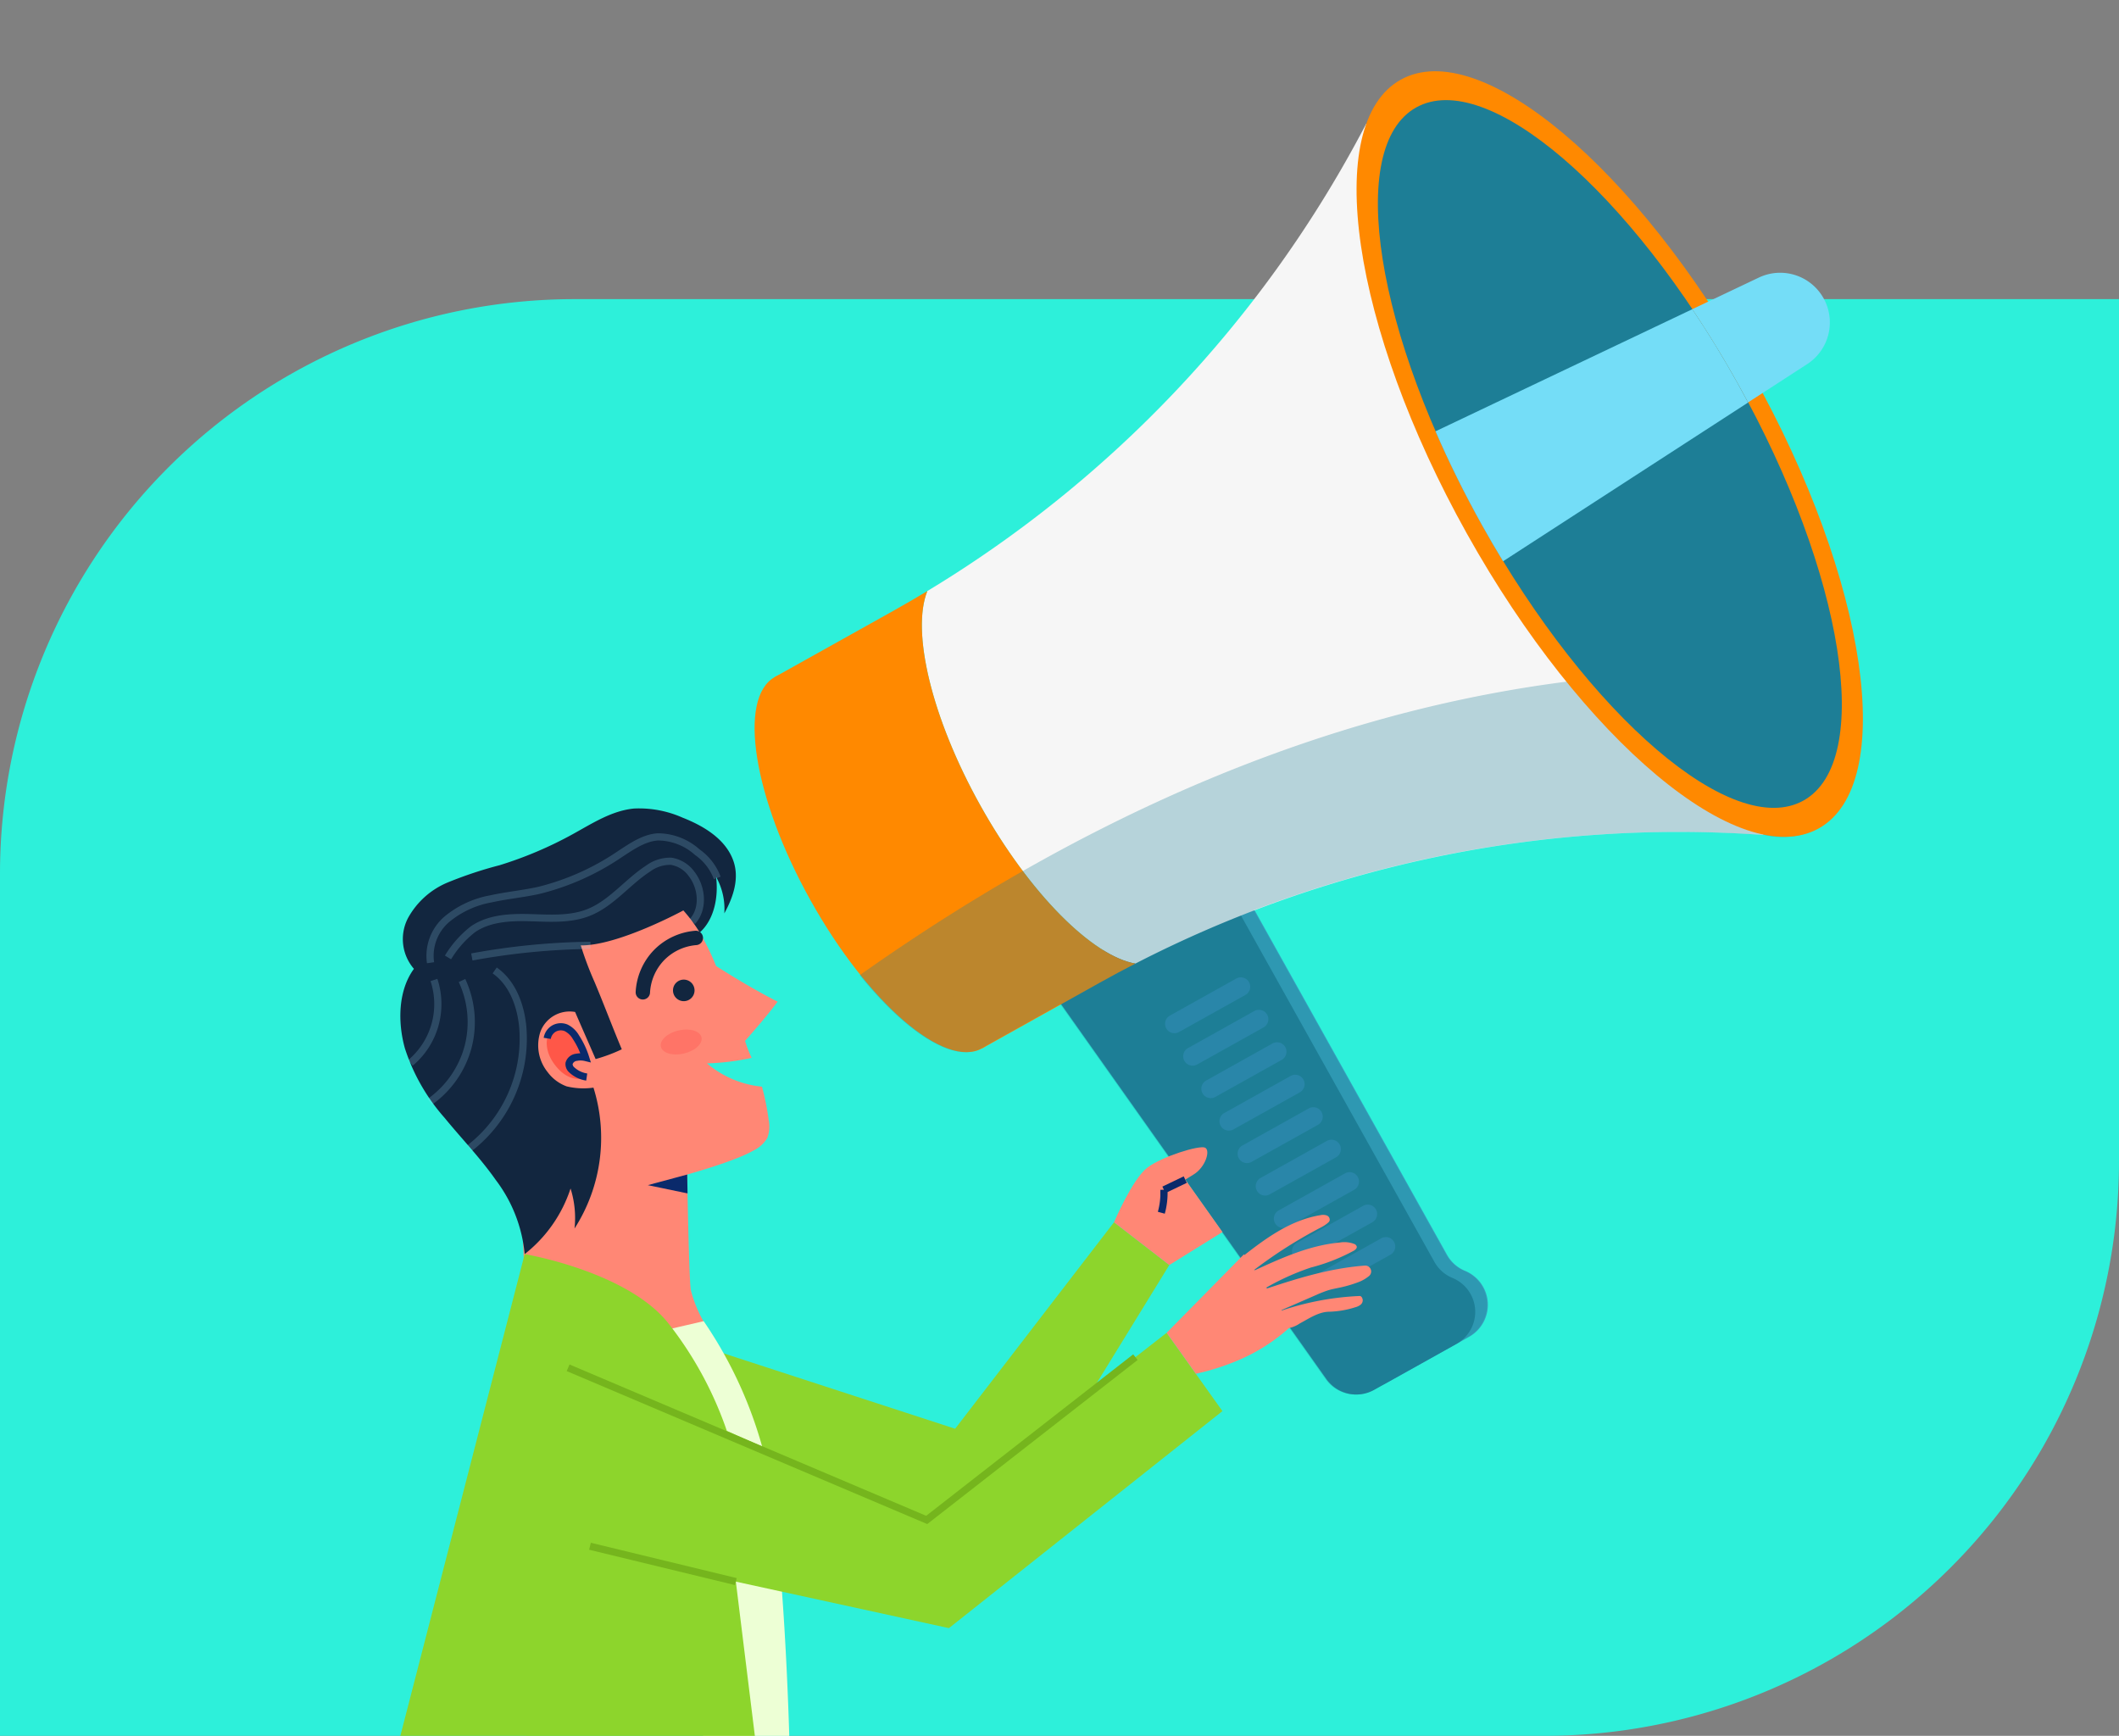 <svg xmlns="http://www.w3.org/2000/svg" width="295" height="241.642" viewBox="0 0 295 241.642">
  <rect x="0" y="0" width="295" height="241.642" fill="#808080" stroke="none"/>
  <g id="Grupo_128808" data-name="Grupo 128808" transform="translate(-982 -2492.359)">
    <path id="Rectángulo_37348" data-name="Rectángulo 37348" d="M80,0H295a0,0,0,0,1,0,0V120a80,80,0,0,1-80,80H0a0,0,0,0,1,0,0V80A80,80,0,0,1,80,0Z" transform="translate(982 2534)" fill="#2df0da"/>
    <g id="Grupo_125003" data-name="Grupo 125003" transform="translate(1576.66 2473.02)">
      <g id="Grupo_124998" data-name="Grupo 124998" transform="translate(-496.236 19.339)">
        <path id="Trazado_184915" data-name="Trazado 184915" d="M-299.547,326.067-311,332.461a5.11,5.11,0,0,1-6.663-1.51l-39.092-55.242,24.691-13.791,29.452,52.731a5.109,5.109,0,0,0,2.515,2.233h0A5.11,5.11,0,0,1-299.547,326.067Z" transform="translate(405.646 -139.967)" fill="#35a3be"/>
        <path id="Trazado_184916" data-name="Trazado 184916" d="M-303.055,328.027l-11.449,6.394a5.109,5.109,0,0,1-6.663-1.509l-39.092-55.243,24.691-13.791,5.683,10.175,23.769,42.555a5.107,5.107,0,0,0,2.515,2.233h0A5.11,5.11,0,0,1-303.055,328.027Z" transform="translate(407.39 -140.942)" fill="#1d7e96"/>
        <path id="Trazado_184954" data-name="Trazado 184954" d="M10.821,0C16.8,0,21.641,13.254,21.641,29.6s-4.845,29.6-10.821,29.6S0,45.953,0,29.6,4.845,0,10.821,0Z" transform="translate(0 99.523) rotate(-29.185)" fill="#ff8900"/>
        <g id="Grupo_124994" data-name="Grupo 124994" transform="translate(9.447 17.204)">
          <path id="Trazado_184917" data-name="Trazado 184917" d="M-333.492,55.178a165.1,165.1,0,0,1-60.25,63.456c-2.248,5.591.547,17.615,7.4,29.885s15.625,20.956,21.565,21.975a165.1,165.1,0,0,1,85.627-18.022l1.83.111-55.308-99.022Z" transform="translate(414.973 -53.561)" fill="#f6f6f6"/>
          <path id="Trazado_184918" data-name="Trazado 184918" d="M-406.588,212.886c-6.854-12.27-9.649-24.294-7.4-29.885q-2.384,1.439-4.819,2.8l-16.413,9.167,28.872,51.691,16.413-9.167q2.436-1.36,4.912-2.633C-390.962,233.842-399.734,225.157-406.588,212.886Z" transform="translate(435.22 -117.928)" fill="#ff8900"/>
        </g>
        <g id="Grupo_124995" data-name="Grupo 124995" transform="translate(63.776 136.055)" opacity="0.3">
          <path id="Trazado_184919" data-name="Trazado 184919" d="M-315.972,292.418l-9.236,5.159a1.306,1.306,0,0,1-1.777-.5h0a1.306,1.306,0,0,1,.5-1.777l9.237-5.159a1.307,1.307,0,0,1,1.777.5h0A1.306,1.306,0,0,1-315.972,292.418Z" transform="translate(327.151 -289.972)" fill="#55a3f3"/>
          <path id="Trazado_184920" data-name="Trazado 184920" d="M-310.95,301.409l-9.236,5.159a1.306,1.306,0,0,1-1.777-.5h0a1.306,1.306,0,0,1,.5-1.777l9.236-5.159a1.307,1.307,0,0,1,1.778.5h0A1.306,1.306,0,0,1-310.95,301.409Z" transform="translate(324.654 -294.443)" fill="#55a3f3"/>
          <path id="Trazado_184921" data-name="Trazado 184921" d="M-305.928,310.4l-9.236,5.159a1.306,1.306,0,0,1-1.777-.5h0a1.306,1.306,0,0,1,.5-1.777l9.236-5.159a1.306,1.306,0,0,1,1.777.5h0A1.306,1.306,0,0,1-305.928,310.4Z" transform="translate(322.157 -298.914)" fill="#55a3f3"/>
          <path id="Trazado_184922" data-name="Trazado 184922" d="M-300.906,319.391l-9.237,5.159a1.306,1.306,0,0,1-1.777-.5h0a1.307,1.307,0,0,1,.5-1.777l9.236-5.158a1.306,1.306,0,0,1,1.777.5h0A1.306,1.306,0,0,1-300.906,319.391Z" transform="translate(319.66 -303.385)" fill="#55a3f3"/>
          <path id="Trazado_184923" data-name="Trazado 184923" d="M-295.885,328.382l-9.236,5.158a1.306,1.306,0,0,1-1.777-.5h0a1.306,1.306,0,0,1,.5-1.777l9.237-5.159a1.306,1.306,0,0,1,1.777.5h0A1.306,1.306,0,0,1-295.885,328.382Z" transform="translate(317.163 -307.855)" fill="#55a3f3"/>
          <path id="Trazado_184924" data-name="Trazado 184924" d="M-290.863,337.373l-9.236,5.159a1.306,1.306,0,0,1-1.777-.5h0a1.306,1.306,0,0,1,.5-1.777l9.236-5.159a1.306,1.306,0,0,1,1.777.5h0A1.306,1.306,0,0,1-290.863,337.373Z" transform="translate(314.665 -312.326)" fill="#55a3f3"/>
          <path id="Trazado_184925" data-name="Trazado 184925" d="M-285.841,346.363l-9.237,5.159a1.306,1.306,0,0,1-1.777-.5h0a1.306,1.306,0,0,1,.5-1.777l9.236-5.159a1.307,1.307,0,0,1,1.777.5h0A1.306,1.306,0,0,1-285.841,346.363Z" transform="translate(312.168 -316.797)" fill="#55a3f3"/>
          <path id="Trazado_184926" data-name="Trazado 184926" d="M-280.82,355.354l-9.236,5.159a1.306,1.306,0,0,1-1.777-.5h0a1.306,1.306,0,0,1,.5-1.777l9.237-5.159a1.306,1.306,0,0,1,1.777.5h0A1.306,1.306,0,0,1-280.82,355.354Z" transform="translate(309.671 -321.268)" fill="#55a3f3"/>
          <path id="Trazado_184927" data-name="Trazado 184927" d="M-275.8,364.345l-9.236,5.159a1.306,1.306,0,0,1-1.777-.5h0a1.306,1.306,0,0,1,.5-1.777l9.236-5.158a1.306,1.306,0,0,1,1.777.5h0A1.306,1.306,0,0,1-275.8,364.345Z" transform="translate(307.174 -325.739)" fill="#55a3f3"/>
        </g>
        <g id="Grupo_124996" data-name="Grupo 124996" transform="translate(21.265 93.517)" opacity="0.3" style="mix-blend-mode: multiply;isolation: isolate">
          <path id="Trazado_184928" data-name="Trazado 184928" d="M-340.3,212.366c-25.569,7.329-49.437,19.851-71.174,35.225,6.439,8,13.137,12.309,16.935,10.188l10.988-6.137,36.918,52.17a5.109,5.109,0,0,0,6.663,1.509l11.449-6.394h0l1.764-.985a5.11,5.11,0,0,0-.545-9.186,5.109,5.109,0,0,1-2.515-2.233l-25.9-46.365-.893-1.6a165.073,165.073,0,0,1,69.022-10.6l1.83.111-.027-.049a10.92,10.92,0,0,0,7.708-.861c5.078-2.836,6.919-10.42,5.842-20.6C-294.922,203.706-318.27,206.051-340.3,212.366Z" transform="translate(411.476 -205.358)" fill="#1d7e96"/>
        </g>
        <path id="Trazado_184956" data-name="Trazado 184956" d="M22.762,0C35.333,0,45.524,26.722,45.524,59.686s-10.191,59.686-22.762,59.686S0,92.65,0,59.686,10.191,0,22.762,0Z" transform="translate(76.7 22.199) rotate(-29.185)" fill="#ff8900"/>
        <path id="Trazado_184955" data-name="Trazado 184955" d="M20.352,0C31.592,0,40.7,24.74,40.7,55.257s-9.112,55.257-20.352,55.257S0,85.775,0,55.257,9.112,0,20.352,0Z" transform="matrix(0.873, -0.488, 0.488, 0.873, 80.964, 24.89)" fill="#1d7e96"/>
        <g id="Grupo_124997" data-name="Grupo 124997" transform="translate(101.421 37.97)">
          <path id="Trazado_184929" data-name="Trazado 184929" d="M-171.891,95.539l-9.262,4.4c2.159,3.219,4.263,6.642,6.272,10.24q.766,1.371,1.493,2.739l8.228-5.332a6.916,6.916,0,0,0,2.277-9.176h0A6.916,6.916,0,0,0-171.891,95.539Z" transform="translate(216.905 -94.868)" fill="#74ddf7"/>
          <path id="Trazado_184930" data-name="Trazado 184930" d="M-216.517,104.961l-35.752,17c1.859,4.287,4.025,8.68,6.488,13.091q1.429,2.558,2.917,5l34.112-22.1q-.728-1.368-1.493-2.739C-212.254,111.6-214.358,108.18-216.517,104.961Z" transform="translate(252.269 -99.887)" fill="#74ddf7"/>
        </g>
      </g>
      <g id="Grupo_125002" data-name="Grupo 125002" transform="translate(-538.924 131.852)">
        <path id="Trazado_184931" data-name="Trazado 184931" d="M-458.079,375.113l35.067,11.418,22.116-28.743,7.7,5.952-25.483,41.449-42.468-9.438Z" transform="translate(500.246 -300.152)" fill="#8dd52c"/>
        <path id="Trazado_184932" data-name="Trazado 184932" d="M-507.29,309.144c.032,4.431.2,8.728.454,13.151A19.251,19.251,0,0,0-497,329.842a22,22,0,0,0,8.818.45,15.111,15.111,0,0,0,7.223-2.513,17.729,17.729,0,0,1-2.859-6.035c-.274-1.434-.511-16.106-.511-16.106s6.676-1.847,9.189-3.319a4.6,4.6,0,0,0,1.95-1.743,4.429,4.429,0,0,0,.2-2.533,32.953,32.953,0,0,0-.932-4.635,13.916,13.916,0,0,1-7.649-3.24,33.025,33.025,0,0,0,6.215-.773,17.963,17.963,0,0,1-.917-2.352c1.546-1.77,3.121-3.587,4.534-5.465-2.894-1.479-5.823-3.218-8.564-4.963a36.152,36.152,0,0,0-4.562-8.137,6.036,6.036,0,0,0-3.486-1.875,13.521,13.521,0,0,0-8.113.732,18.883,18.883,0,0,0-6.689,4.758,23.716,23.716,0,0,0-6.089,13.085,42.107,42.107,0,0,0,.321,10.293C-508.356,300.071-507.323,304.512-507.29,309.144Z" transform="translate(524.262 -254.649)" fill="#ff8775"/>
        <path id="Trazado_184933" data-name="Trazado 184933" d="M-499.526,257.367s-9.08,4.938-14.282,4.866a47,47,0,0,0,1.921,5.1c1.331,3.16,2.459,6.205,3.791,9.366a22.211,22.211,0,0,1-3.643,1.36c-.929-2.149-1.928-4.406-2.857-6.555a4.344,4.344,0,0,0-4.811,2.7,5.947,5.947,0,0,0,.983,5.667,5.755,5.755,0,0,0,2.649,1.988,9.951,9.951,0,0,0,3.735.178,23.349,23.349,0,0,1-2.635,19.608,13.65,13.65,0,0,0-.554-5.568,19.189,19.189,0,0,1-6.386,9.13,20.148,20.148,0,0,0-4.028-10.319c-2.15-3.064-4.768-5.764-7.135-8.662a27.177,27.177,0,0,1-5.521-9.681c-1-3.606-.947-8.026,1.265-11.045a6.329,6.329,0,0,1-.823-7.075,11.22,11.22,0,0,1,5.554-4.961,56.552,56.552,0,0,1,7.2-2.391,54.2,54.2,0,0,0,10.176-4.319c2.725-1.5,5.446-3.281,8.544-3.571a14.9,14.9,0,0,1,6.749,1.269c2.968,1.166,6,2.993,7.066,6,.868,2.449,0,5.05-1.255,7.324a9.128,9.128,0,0,0-1.143-5.072c.334,2.741-.221,5.89-2.275,7.736A21.8,21.8,0,0,0-499.526,257.367Z" transform="translate(538.924 -243.143)" fill="#12263f"/>
        <path id="Trazado_184934" data-name="Trazado 184934" d="M-450.708,442.9s-.7-27.1-3.237-38.22a58.915,58.915,0,0,0-8.674-19.509l-7.781,1.805,7.7,55.924Z" transform="translate(504.848 -313.767)" fill="#edffd5"/>
        <path id="Trazado_184935" data-name="Trazado 184935" d="M-538.924,433.665l17.309-67.063s14.174,2.385,19.944,9.562a50.976,50.976,0,0,1,8.2,15.046l27.826,12.4,33.4-26.05,7.768,10.9-38.075,30.211-29.667-6.474,2.647,21.474Z" transform="translate(538.924 -304.536)" fill="#8dd52c"/>
        <path id="Trazado_184936" data-name="Trazado 184936" d="M-413.491,395.141-442.544,417.8l-49.925-21.181" transform="translate(515.823 -318.727)" fill="none" stroke="#75b51d" stroke-miterlimit="10" stroke-width="1"/>
        <line id="Línea_1431" data-name="Línea 1431" x1="20.308" y1="4.92" transform="translate(26.399 102.736)" fill="none" stroke="#75b51d" stroke-miterlimit="10" stroke-width="1"/>
        <path id="Trazado_184937" data-name="Trazado 184937" d="M-464.914,344.569l-5.486,1.478,5.533,1.15Z" transform="translate(504.849 -293.579)" fill="#0a2a6b"/>
        <path id="Trazado_184938" data-name="Trazado 184938" d="M-460.415,292.1a1.5,1.5,0,0,1-1.5,1.5,1.5,1.5,0,0,1-1.5-1.5,1.5,1.5,0,0,1,1.5-1.5A1.5,1.5,0,0,1-460.415,292.1Z" transform="translate(501.371 -266.743)" fill="#12263f"/>
        <path id="Trazado_184939" data-name="Trazado 184939" d="M-471.775,286.625a8.074,8.074,0,0,1,2.257-5.18,8.074,8.074,0,0,1,5.119-2.392" transform="translate(505.533 -260.999)" fill="none" stroke="#12263f" stroke-linecap="round" stroke-miterlimit="10" stroke-width="2"/>
        <g id="Grupo_124999" data-name="Grupo 124999" transform="translate(20.379 30.422)">
          <path id="Trazado_184940" data-name="Trazado 184940" d="M-492.822,310.654a3.888,3.888,0,0,1-2.19-1.1,1.075,1.075,0,0,1-.268-.8,1.2,1.2,0,0,1,1.042-.848,2.909,2.909,0,0,1,1.254.029,11.314,11.314,0,0,0-1.33-2.809,3.3,3.3,0,0,0-1.374-1.32,1.942,1.942,0,0,0-1.674.091,1.942,1.942,0,0,0-.958,1.375s-.559,1.96,1.5,4.2S-492.822,310.654-492.822,310.654Z" transform="translate(498.388 -303.656)" fill="#ff5748"/>
          <path id="Trazado_184941" data-name="Trazado 184941" d="M-498.251,305.27a1.942,1.942,0,0,1,.958-1.375,1.942,1.942,0,0,1,1.674-.091,3.3,3.3,0,0,1,1.374,1.32,11.319,11.319,0,0,1,1.33,2.809,2.909,2.909,0,0,0-1.254-.029,1.2,1.2,0,0,0-1.042.848,1.075,1.075,0,0,0,.268.8,3.888,3.888,0,0,0,2.19,1.1" transform="translate(498.32 -303.656)" fill="none" stroke="#0a2a6b" stroke-miterlimit="10" stroke-width="1"/>
        </g>
        <path id="Trazado_184942" data-name="Trazado 184942" d="M-461.151,305.5c.207.887-.892,1.9-2.453,2.264s-2.994-.062-3.2-.949.891-1.9,2.452-2.264S-461.358,304.618-461.151,305.5Z" transform="translate(503.073 -273.617)" fill="#ff675d" opacity="0.6" style="mix-blend-mode: multiply;isolation: isolate"/>
        <g id="Grupo_125000" data-name="Grupo 125000" transform="translate(1.404 3.975)" opacity="0.2">
          <path id="Trazado_184943" data-name="Trazado 184943" d="M-490.748,256.776a7.609,7.609,0,0,0-2.769-3.577,8.277,8.277,0,0,0-5.5-2.138c-1.943.134-3.626,1.322-5.258,2.384a35.019,35.019,0,0,1-11.235,5.046c-2.216.5-4.49.7-6.709,1.191a13.279,13.279,0,0,0-6.125,2.811,6.692,6.692,0,0,0-2.317,6.086" transform="translate(533.46 -251.049)" fill="none" stroke="#9ddcf9" stroke-miterlimit="10" stroke-width="1"/>
          <path id="Trazado_184944" data-name="Trazado 184944" d="M-491.714,266.2c1.622-1.767,1.366-4.721-.1-6.616a4.324,4.324,0,0,0-2.85-1.774,5.146,5.146,0,0,0-3.225,1.026c-2.892,1.877-5.084,4.844-8.291,6.109-2.552,1.007-5.4.792-8.139.716s-5.667.056-7.93,1.607a14.438,14.438,0,0,0-3.482,3.926" transform="translate(530.961 -254.402)" fill="none" stroke="#9ddcf9" stroke-miterlimit="10" stroke-width="1"/>
          <path id="Trazado_184945" data-name="Trazado 184945" d="M-502.61,281.1a97.734,97.734,0,0,0-16.517,1.62" transform="translate(527.676 -265.993)" fill="none" stroke="#9ddcf9" stroke-miterlimit="10" stroke-width="1"/>
          <path id="Trazado_184946" data-name="Trazado 184946" d="M-516.268,288.062c2.454,1.711,3.6,4.794,3.9,7.772a19.3,19.3,0,0,1-7.406,16.975" transform="translate(527.997 -269.455)" fill="none" stroke="#9ddcf9" stroke-miterlimit="10" stroke-width="1"/>
          <path id="Trazado_184947" data-name="Trazado 184947" d="M-526.289,290.845a13.691,13.691,0,0,1,.84,9.263,13.693,13.693,0,0,1-5.325,7.625" transform="translate(533.468 -270.838)" fill="none" stroke="#9ddcf9" stroke-miterlimit="10" stroke-width="1"/>
          <path id="Trazado_184948" data-name="Trazado 184948" d="M-536.132,302.243a10.681,10.681,0,0,0,3.274-11.542" transform="translate(536.132 -270.767)" fill="none" stroke="#9ddcf9" stroke-miterlimit="10" stroke-width="1"/>
        </g>
        <g id="Grupo_125001" data-name="Grupo 125001" transform="translate(106.682 56.607)">
          <path id="Trazado_184949" data-name="Trazado 184949" d="M-326.718,377.591l10.756-10.921,6.682,9.892a25.4,25.4,0,0,1-6.84,4.577,32.917,32.917,0,0,1-6.531,2.156Z" transform="translate(326.718 -361.177)" fill="#ff8775"/>
          <path id="Trazado_184950" data-name="Trazado 184950" d="M-305.607,361.355c3.169-2.491,6.6-4.926,10.581-5.566a1.684,1.684,0,0,1,.889.028.633.633,0,0,1,.419.705.651.651,0,0,1-.2.292,4.726,4.726,0,0,1-1.022.68,64.534,64.534,0,0,0-9.588,6.14c3.972-1.824,7.893-3.645,12.245-4.046a3.845,3.845,0,0,1,1.985.2.564.564,0,0,1,.353.358c.046.239-.179.436-.384.568a25.943,25.943,0,0,1-5.991,2.356,34.283,34.283,0,0,0-6.818,3.15c4.7-1.561,9.164-2.993,14.1-3.4l.239-.018a.82.82,0,0,1,.578,1.439,5.133,5.133,0,0,1-1.415.835,17.5,17.5,0,0,1-2.529.759c-.56.122-1.127.218-1.677.379a14.533,14.533,0,0,0-1.706.66l-5.749,2.505a39.052,39.052,0,0,1,11.744-2.343c.264-.01.413.291.441.553a.8.8,0,0,1-.329.684,2.064,2.064,0,0,1-.683.323,13.226,13.226,0,0,1-3.709.631c-1.438.028-2.789.958-4.056,1.638a4.049,4.049,0,0,1-2.032.7,2.88,2.88,0,0,1-1.7-.2,7.693,7.693,0,0,1-3.728-3.826,7.692,7.692,0,0,1-.3-5.333" transform="translate(316.409 -355.743)" fill="#ff8775"/>
        </g>
        <path id="Trazado_184951" data-name="Trazado 184951" d="M-341.3,349.521l8.206-8.358,6.894,9.72-7.4,4.59Z" transform="translate(440.652 -291.885)" fill="#ff8775"/>
        <path id="Trazado_184952" data-name="Trazado 184952" d="M-341.3,347.46s2.567-6.04,4.644-7.608,7.21-3.138,8.02-2.783.075,2.768-1.646,3.78-3.467,2.247-3.467,2.247Z" transform="translate(440.652 -289.824)" fill="#ff8775"/>
        <path id="Trazado_184953" data-name="Trazado 184953" d="M-324.865,345.971l-2.967,1.425a10.366,10.366,0,0,1-.365,3.19" transform="translate(434.136 -294.276)" fill="none" stroke="#0a2a6b" stroke-miterlimit="10" stroke-width="1"/>
      </g>
    </g>
  </g>
</svg>
